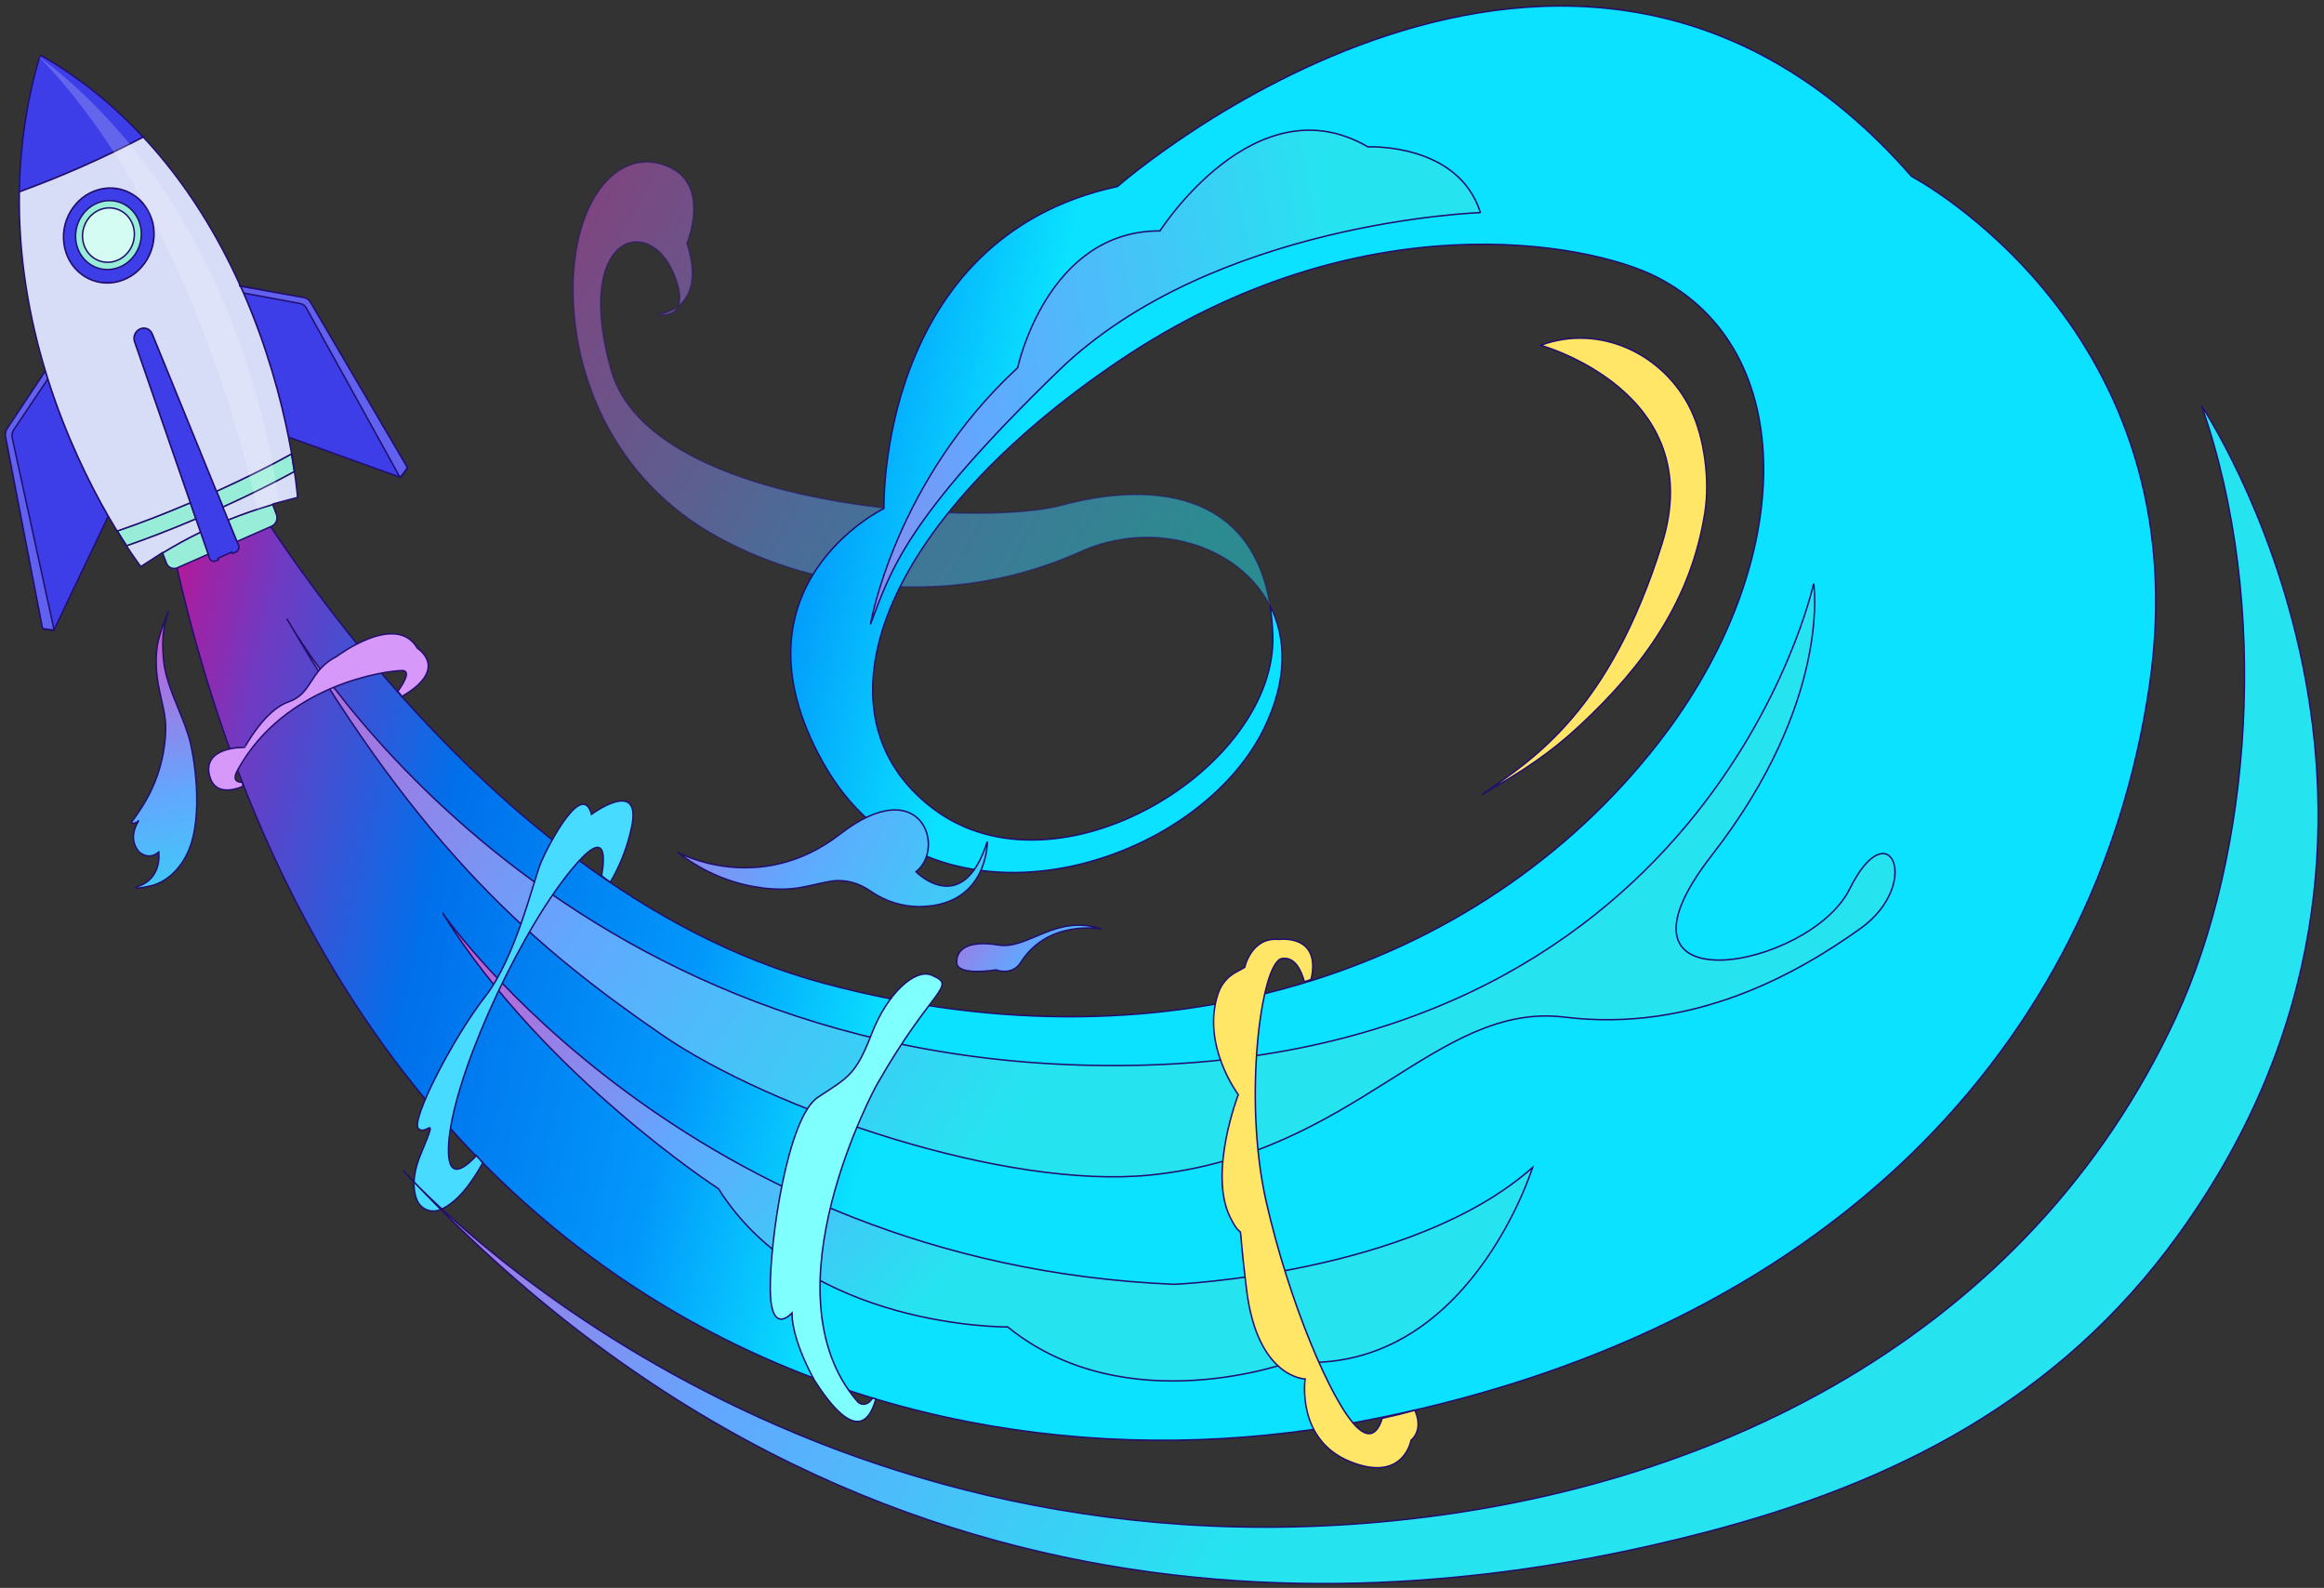 <svg width="1578" height="1078" viewBox="0 0 1578 1078" fill="none" xmlns="http://www.w3.org/2000/svg">
<rect x="0" y="0" width="1578" height="1078" fill="#333333" stroke="none"/>
<path opacity="0.5" d="M862.332 411.269C849.64 331.85 779.721 327.134 720.566 343.121C665.692 357.952 441.646 345.911 414.943 251.383C389.035 159.674 440.644 144.5 457.647 186.153C470.888 218.596 446.244 213.531 446.244 213.531C446.244 213.531 481.289 211.319 466.4 165.142C466.4 165.142 482.637 126.408 454.499 113.489C421.5 98.338 389.992 133.323 389.181 194.025C388.37 254.728 416.705 325.698 487.162 364.468C557.618 403.238 650.715 411.947 733.622 374.496C782.836 352.265 841.066 369.653 862.292 411.139L862.336 411.267L862.332 411.269Z" fill="url(#paint0_linear_321_719)" stroke="#220E6E"/>
<path d="M862.32 411.137C873.561 433.101 874.422 461.819 858.08 494.992C810.873 590.803 629.943 644.947 558.758 517.546C491.755 397.632 600.193 345.197 600.193 345.197C600.193 345.197 595.616 161.844 758.791 126.598C758.791 126.598 1067.27 -144.471 1297.96 119.741C1297.96 119.741 1495.34 223.278 1459.4 466.039C1423.46 708.801 1241.18 905.723 921.405 965.525C601.627 1025.33 205.638 875.454 108.117 325.995L151.651 305.665C151.651 305.665 312.814 601.346 559.692 667.608C798.974 731.827 1013.43 654.574 1130.87 497.983C1218.48 381.162 1223.06 237.657 1124.49 187.871C1077.83 164.304 922.754 135.223 760.158 244.774C597.566 354.327 548.873 484.778 633.478 548.89C718.084 612.997 867.794 521.015 864.202 430.569C863.928 423.655 863.322 417.291 862.361 411.264L862.317 411.136L862.32 411.137Z" fill="url(#paint1_linear_321_719)" stroke="#220E6E"/>
<path d="M194.722 419.982C194.722 419.982 361.596 720.787 751.245 723.405C1160.12 726.153 1231.48 396.196 1231.48 396.196C1231.48 396.196 1243.89 475.883 1162.32 580.631C1080.75 685.379 1228.91 658.046 1255.92 603.524C1282.92 549.001 1305.59 600.13 1263.2 630.4C1220.8 660.67 1150.06 701.272 1062.39 690.529C974.719 679.786 920.773 783.421 781.264 797.714C682.437 807.839 523.434 753.415 449.56 702.585C364.397 643.987 287.01 578.657 194.722 419.982Z" fill="url(#paint2_linear_321_719)" stroke="#220E6E"/>
<path d="M300.925 620.516C300.925 620.516 465.93 857.893 797.166 871.921C797.166 871.921 958.721 865.326 1040.62 792.59C1040.62 792.59 996.364 935.079 876.659 924.411C876.659 924.411 764.679 966.083 684.23 900.855C684.23 900.855 547.974 902.305 487.805 806.996C487.805 806.996 369.326 730.316 300.924 620.52L300.925 620.516Z" fill="url(#paint3_linear_321_719)" stroke="#220E6E"/>
<path d="M1005.2 144.338C1005.2 144.338 823.223 150.418 718.764 251.676C614.299 352.936 604.857 387.477 591.057 423.778C591.057 423.778 607.557 326.674 690.993 249.638C690.993 249.638 710.833 156.475 787.626 156.764C787.626 156.764 852.422 55.097 928.814 99.716C928.814 99.716 990.134 96.754 1005.2 144.339L1005.2 144.338Z" fill="url(#paint4_linear_321_719)" stroke="#220E6E"/>
<path d="M165.961 507.455C166.262 507.585 179.307 482.233 195.888 476.518C212.47 470.804 209.709 455.276 228.627 445.657C228.627 445.657 269.059 415.084 283.471 440.147C283.471 440.147 305.638 453.855 272.853 472.857C272.112 471.565 271.137 470.443 270.105 469.381C274.686 462.971 279.007 455.191 272.919 455.245C262.584 455.338 193.359 464.443 161.328 522.829C157.713 529.418 160.659 531.113 164.601 531.13C164.656 532.05 164.818 532.971 165.058 533.864C156.88 537.147 145.51 539.117 142.3 526.735C137.126 506.77 165.656 507.323 165.954 507.452L165.961 507.455Z" fill="#D699F9" stroke="#220E6E"/>
<path d="M329.32 676.743C350.528 649.633 362.342 596.944 367.545 584.966C372.749 572.989 395.46 529.335 401.624 552.841C401.624 552.841 435.892 527.529 428.91 561.349C425.647 577.161 419.711 589.911 414.431 598.883C412.418 597.462 410.337 596.097 408.469 594.478C411.438 577.631 410.609 560.885 383.73 595.809C348.443 641.662 306.692 734.182 304.594 777.524C303.458 800.974 313.766 794.981 323.466 784.54C324.971 786.152 326.379 787.779 327.791 789.492C320.662 802.459 310.601 816.558 298.845 821.282C292.463 823.847 285.423 820.769 282.916 814.273C280.516 808.051 279.637 798.093 285.834 783.216C298.146 753.661 289.538 771.739 284.086 766.192C278.635 760.641 308.114 703.846 329.321 676.739L329.32 676.743Z" fill="#47DCFF" stroke="#220E6E"/>
<path d="M555.518 744.819C576.414 731.215 581.167 729.419 591.852 701.841C602.538 674.263 621.395 657.226 632.666 662.066C650.511 669.729 633.186 669.96 595.087 736.891C595.087 736.891 518.395 877.185 582.13 951.404C584.242 953.864 587.932 953.986 590.35 951.689C591.076 950.997 591.824 950.164 592.546 949.165C593.264 949.349 593.985 949.537 594.692 949.757C590.47 965.404 579.824 979.024 553.118 937.229C553.118 937.229 537.853 910.86 537.732 891.423C537.732 891.423 523.296 907.802 523.011 875.298C522.725 842.794 534.62 758.431 555.517 744.823L555.518 744.819Z" fill="#80FFFF" stroke="#220E6E"/>
<path d="M676.221 658.457C676.221 658.457 649.913 662.934 649.614 653.468C649.315 644.003 658.027 638.286 678.034 641.572C698.038 644.856 716.976 620.211 747.906 630.751C747.906 630.751 712.043 623.725 693.203 653.2C693.203 653.2 688.488 662.477 676.221 658.457Z" fill="url(#paint5_linear_321_719)" stroke="#220E6E"/>
<path d="M838.834 660.225L845.147 656.755C845.147 656.755 849.539 635.901 868.482 637.777C868.482 637.777 897.392 633.812 890.24 664.963L885.66 666.561C883.624 659.081 879.378 649.407 870.503 650.743C856.122 652.913 844.042 746.616 859.687 815.505C875.329 884.394 904.265 952.319 921.235 968.787C931.017 978.28 935.931 971.095 938.521 962.882C946.272 961.223 953.698 959.39 960.916 957.362C961.037 957.603 960.838 957.711 960.95 957.966C961.008 958.102 961.065 958.238 961.121 958.378C966.493 971.742 958.129 977.749 958.129 977.749C958.129 977.749 953.128 1007.1 916.551 992.226C879.97 977.351 886.175 936.201 886.175 936.201C886.175 936.201 853.788 935.644 846.409 875.519C839.03 815.393 846.525 848.828 835.362 826.545C820.231 796.345 840.808 743.138 840.808 743.138C840.808 743.138 815.263 709.248 827.186 674.237C829.238 668.215 833.428 663.192 838.836 660.222L838.834 660.225Z" fill="#FFE666" stroke="#220E6E"/>
<path d="M460.411 578.732C460.411 578.732 515.361 608.924 570.449 566.256C625.537 523.587 642.489 575.709 621.965 591.859C621.965 591.859 653.615 624.099 670.405 571.286C670.405 571.286 671.109 614.261 625.691 615.477C613.201 615.813 601.089 612.008 590.868 604.838C583.281 599.519 573.686 596.743 564.394 598.251C555.277 599.729 546.334 602.631 537.134 603.379C528.319 604.097 519.349 603.342 510.735 601.718C492.47 598.276 475.098 590.308 460.416 578.729L460.411 578.732Z" fill="url(#paint6_linear_321_719)" stroke="#220E6E"/>
<path d="M1006.75 539.134C1035.05 522.795 1052.36 511.525 1073 492.304C1116.38 451.885 1148.49 407.147 1157.68 347.515C1160.99 326.056 1157.45 297.47 1148.09 278.086C1129.67 239.959 1085.96 219.611 1046.11 234.42C1046.11 234.42 1160.88 265.944 1128.41 369.36C1092.81 482.782 1041.44 515.098 1006.75 539.129L1006.75 539.134Z" fill="#FFE666" stroke="#220E6E"/>
<path d="M274.092 794.981C271.499 792.2 516.124 1070.5 935.799 1033.39C1162.19 1013.37 1377.54 906.653 1477.69 690.087C1528.53 580.126 1542.21 410.947 1494.92 275.601C1494.92 275.601 1683.3 556.557 1478.76 838.801C1397.73 950.603 1286.16 1007.01 1157.43 1040.44C971.76 1088.67 595.606 1139.94 274.092 794.981Z" fill="url(#paint7_linear_321_719)" stroke="#220E6E"/>
<path d="M114.158 415.603C114.158 415.603 108.151 429.664 106.789 438.508C105.331 447.977 106.111 457.611 107.907 467.001C109.716 476.472 112.709 485.438 112.505 495.196C112.219 509.069 108.988 522.821 103.257 535.33C98.426 545.878 91.33 555.456 89.341 558.053C89.089 558.381 89.293 558.872 89.703 558.91C90.693 558.999 92.338 558.87 93.788 557.435C96.047 555.202 85.104 567.473 94.369 578.248C94.369 578.248 100.678 584.571 107.783 578.457C107.783 578.457 110.497 596.682 92.974 602.037C92.422 602.206 92.579 603.044 93.154 602.999C95.944 602.78 98.883 602.085 101.587 601.59C105.297 600.909 109.3 599.042 112.432 596.977C119.002 592.644 124.043 586.147 127.412 578.917C138.77 554.55 131.901 511.929 127.858 499.048C122.48 481.916 112.246 464.637 110.912 446.529C110.078 435.202 110.419 426.516 114.152 415.597L114.158 415.603Z" fill="url(#paint8_linear_321_719)" stroke="#220E6E"/>
<path d="M73.534 350.39L36.698 427.516C36.687 427.537 36.677 427.559 36.664 427.575C36.52 427.827 36.25 427.966 35.977 427.93L29.462 427.066C29.179 427.027 28.953 426.805 28.897 426.516L28.893 426.502L3.831 296.582C3.481 294.765 3.868 292.848 4.905 291.296L30.918 252.126C30.918 252.126 30.928 252.146 30.929 252.154C31.447 253.865 31.972 255.566 32.512 257.256C44.812 296.11 60.751 328.159 73.536 350.395L73.534 350.39Z" fill="#3D3EE8" stroke="#220E6E"/>
<path d="M36.659 427.572C36.117 427.891 29.809 426.859 29.359 426.8C29.164 426.772 28.995 426.662 28.888 426.499C28.845 426.429 28.81 426.344 28.792 426.253L3.729 296.314C3.379 294.497 3.765 292.584 4.799 291.027L30.816 251.859L30.884 252.01C30.887 252.048 30.903 252.085 30.914 252.122C30.919 252.131 30.924 252.141 30.925 252.149C31.443 253.86 31.968 255.561 32.508 257.251L9.322 291.803C8.288 293.356 7.903 295.269 8.252 297.09L36.691 427.517C36.696 427.538 36.685 427.56 36.657 427.575L36.659 427.572Z" fill="#6061EE" stroke="#220E6E"/>
<path d="M276.455 318.157L272.344 323.705C272.172 323.936 271.893 324.04 271.63 323.974C271.609 323.968 271.584 323.96 271.567 323.955L195.903 296.75C190.769 271.178 181.569 236.126 165.36 198.936C164.691 197.402 164.011 195.863 163.317 194.321L162.859 194.239L162.779 193.978L163.199 194.06L184.908 198.19L206.631 202.327C208.371 202.658 209.882 203.735 210.799 205.302L276.499 317.316L276.506 317.331C276.657 317.585 276.636 317.912 276.457 318.153L276.455 318.157Z" fill="#3D3EE8" stroke="#220E6E"/>
<path d="M276.353 317.893C276.07 318.273 272.234 323.772 271.629 323.974C271.599 323.985 271.575 323.978 271.566 323.955L207.956 209.021C207.04 207.454 205.529 206.377 203.789 206.046L165.36 198.937C164.69 197.402 164.011 195.864 163.317 194.321L184.908 198.19L206.533 202.065C208.272 202.396 209.785 203.469 210.701 205.036L276.412 317.066C276.457 317.141 276.488 317.228 276.502 317.317C276.533 317.514 276.487 317.724 276.361 317.892L276.353 317.893Z" fill="#6061EE" stroke="#220E6E"/>
<path d="M80.755 191.058C64.197 195.637 47.677 185.389 43.856 168.172C40.036 150.955 50.361 133.288 66.917 128.713C83.471 124.136 99.991 134.384 103.816 151.598C107.641 168.813 97.316 186.48 80.758 191.059L80.755 191.058Z" fill="#3D3EE8" stroke="#220E6E"/>
<path d="M97.256 93.051C83.868 100.083 69.832 106.867 55.257 113.301C41.012 119.585 26.906 125.242 13.096 130.254C13.584 100.954 17.67 70.25 26.812 38.787C27.042 37.989 27.927 37.601 28.607 37.996C55.38 53.593 78.058 72.459 97.254 93.055L97.256 93.051Z" fill="#3D3EE8" stroke="#220E6E"/>
<path d="M129.248 341.324L133.058 352.323C116.18 359.512 100.19 365.679 85.984 370.569C84.068 367.641 81.921 364.27 79.602 360.48C94.444 355.443 111.351 348.96 129.248 341.324Z" fill="#98EDD9" stroke="#220E6E"/>
<path d="M199.926 320.211C185.835 327.922 169.335 336.143 151.399 344.278L147.018 333.533C165.996 324.941 183.371 316.241 197.996 308.147C198.775 312.616 199.411 316.658 199.928 320.207L199.926 320.211Z" fill="#98EDD9" stroke="#220E6E"/>
<path d="M160.148 374.781L157.833 375.8L157.459 374.797L152.737 376.884L148.014 378.966L148.391 379.97L146.498 380.808C144.789 381.56 142.873 380.711 142.255 378.927L141.327 376.251L133.047 352.335L129.237 341.337L91.381 231.989C90.201 228.583 91.856 224.718 95.113 223.277C95.113 223.277 95.12 223.279 95.122 223.272C98.381 221.835 102.052 223.338 103.406 226.664L147.007 333.524L151.387 344.27L160.908 367.608L161.973 370.213C162.683 371.96 161.858 374.025 160.148 374.781Z" fill="#3D3EE8" stroke="#220E6E"/>
<path d="M91.862 172.492C98.992 161.703 96.615 147.184 86.552 140.062C76.49 132.939 62.554 135.911 55.424 146.7C48.294 157.488 50.671 172.008 60.733 179.13C70.795 186.252 84.732 183.28 91.862 172.492Z" fill="#98EDD9" stroke="#220E6E"/>
<path d="M68.112 177.317C77.348 180.197 87.311 174.6 90.364 164.817C93.417 155.033 88.404 144.767 79.168 141.888C69.931 139.008 59.969 144.604 56.916 154.388C53.863 164.172 58.876 174.437 68.112 177.317Z" fill="#D5FCF3" stroke="#220E6E"/>
<path d="M185.014 342.213L202.047 337.697C202.047 337.697 200.911 321.748 195.886 296.728C190.752 271.158 181.552 236.108 165.344 198.922C164.675 197.387 163.995 195.849 163.302 194.307L162.843 194.225L162.763 193.964L163.183 194.046C147.871 160.043 126.648 124.531 97.294 93.048C83.906 100.08 69.87 106.864 55.295 113.298C41.05 119.582 26.944 125.239 13.135 130.251C12.395 174.844 20.006 216.187 30.874 252.03C30.878 252.067 30.893 252.105 30.904 252.141C30.909 252.15 30.914 252.16 30.915 252.169C31.433 253.88 31.958 255.581 32.498 257.271C44.799 296.127 60.74 328.178 73.526 350.415C86.105 372.283 95.628 384.648 95.628 384.648L110.292 375.175L110.409 375.488C118.713 370.374 127.301 365.669 136.159 361.374L133.029 352.332C116.152 359.521 100.162 365.688 85.957 370.577C84.041 367.649 81.894 364.279 79.575 360.489C94.417 355.452 111.323 348.969 129.219 341.334L91.363 231.985C90.183 228.579 91.838 224.714 95.095 223.273C95.095 223.273 95.102 223.275 95.104 223.268C98.363 221.831 102.034 223.334 103.388 226.66L146.989 333.521C165.966 324.93 183.342 316.229 197.967 308.135C198.746 312.604 199.381 316.646 199.898 320.196C185.807 327.907 169.307 336.128 151.371 344.263L154.95 353.034C164.707 349.096 174.777 345.61 185.157 342.579L185.014 342.201L185.014 342.213ZM80.777 191.053C64.22 195.631 47.7 185.384 43.88 168.167C40.059 150.95 50.383 133.283 66.94 128.708C83.493 124.132 100.013 134.379 103.838 151.594C107.663 168.808 97.339 186.475 80.781 191.054L80.777 191.053Z" fill="#D7DCF7" stroke="#220E6E"/>
<path d="M112.989 382.275C114.138 385.347 117.477 386.77 120.442 385.462L141.339 376.244L136.189 361.37C127.325 365.668 118.743 370.37 110.438 375.485L112.985 382.274L112.989 382.275Z" fill="#98EDD9" stroke="#220E6E"/>
<path d="M185.186 342.593C174.807 345.621 164.741 349.108 154.979 353.048L160.922 367.612L184.424 357.243C187.39 355.934 188.862 352.387 187.711 349.319L185.186 342.593Z" fill="#98EDD9" stroke="#220E6E"/>
<path opacity="0.2" d="M25.212 37.307C134.967 148.787 174.725 346.075 174.725 346.075L188.919 340.345C188.919 340.345 170.653 145.901 25.105 37.355L25.212 37.307Z" fill="white"/>
<defs>
<linearGradient id="paint0_linear_321_719" x1="372.417" y1="121.871" x2="813.931" y2="377.584" gradientUnits="userSpaceOnUse">
<stop stop-color="#D84FC8"/>
<stop offset="0.531" stop-color="#62A7FF"/>
<stop offset="1" stop-color="#25E4F0"/>
</linearGradient>
<linearGradient id="paint1_linear_321_719" x1="140.154" y1="39.176" x2="725.626" y2="172.99" gradientUnits="userSpaceOnUse">
<stop stop-color="#E6007A"/>
<stop offset="0.21" stop-color="#703AC2"/>
<stop offset="0.46" stop-color="#0070EB"/>
<stop offset="0.77" stop-color="#0297FB"/>
<stop offset="1" stop-color="#0AE2FF"/>
</linearGradient>
<linearGradient id="paint2_linear_321_719" x1="163.217" y1="325.94" x2="725.662" y2="703.099" gradientUnits="userSpaceOnUse">
<stop stop-color="#D84FC8"/>
<stop offset="0.531" stop-color="#62A7FF"/>
<stop offset="1" stop-color="#25E4F0"/>
</linearGradient>
<linearGradient id="paint3_linear_321_719" x1="248.917" y1="652.326" x2="561.734" y2="955.963" gradientUnits="userSpaceOnUse">
<stop stop-color="#D84FC8"/>
<stop offset="0.531" stop-color="#62A7FF"/>
<stop offset="1" stop-color="#25E4F0"/>
</linearGradient>
<linearGradient id="paint4_linear_321_719" x1="349.28" y1="277.111" x2="914.093" y2="177.043" gradientUnits="userSpaceOnUse">
<stop stop-color="#D84FC8"/>
<stop offset="0.531" stop-color="#62A7FF"/>
<stop offset="1" stop-color="#25E4F0"/>
</linearGradient>
<linearGradient id="paint5_linear_321_719" x1="624.101" y1="595.093" x2="758.475" y2="695.758" gradientUnits="userSpaceOnUse">
<stop stop-color="#D84FC8"/>
<stop offset="0.531" stop-color="#62A7FF"/>
<stop offset="1" stop-color="#25E4F0"/>
</linearGradient>
<linearGradient id="paint6_linear_321_719" x1="376.214" y1="451.928" x2="722.799" y2="619.773" gradientUnits="userSpaceOnUse">
<stop stop-color="#D84FC8"/>
<stop offset="0.531" stop-color="#62A7FF"/>
<stop offset="1" stop-color="#25E4F0"/>
</linearGradient>
<linearGradient id="paint7_linear_321_719" x1="335.615" y1="385.754" x2="1005.88" y2="734.868" gradientUnits="userSpaceOnUse">
<stop stop-color="#D84FC8"/>
<stop offset="0.531" stop-color="#62A7FF"/>
<stop offset="1" stop-color="#25E4F0"/>
</linearGradient>
<linearGradient id="paint8_linear_321_719" x1="82.701" y1="415.872" x2="137.109" y2="648.606" gradientUnits="userSpaceOnUse">
<stop stop-color="#D84FC8"/>
<stop offset="0.531" stop-color="#62A7FF"/>
<stop offset="1" stop-color="#25E4F0"/>
</linearGradient>
</defs>
</svg>
